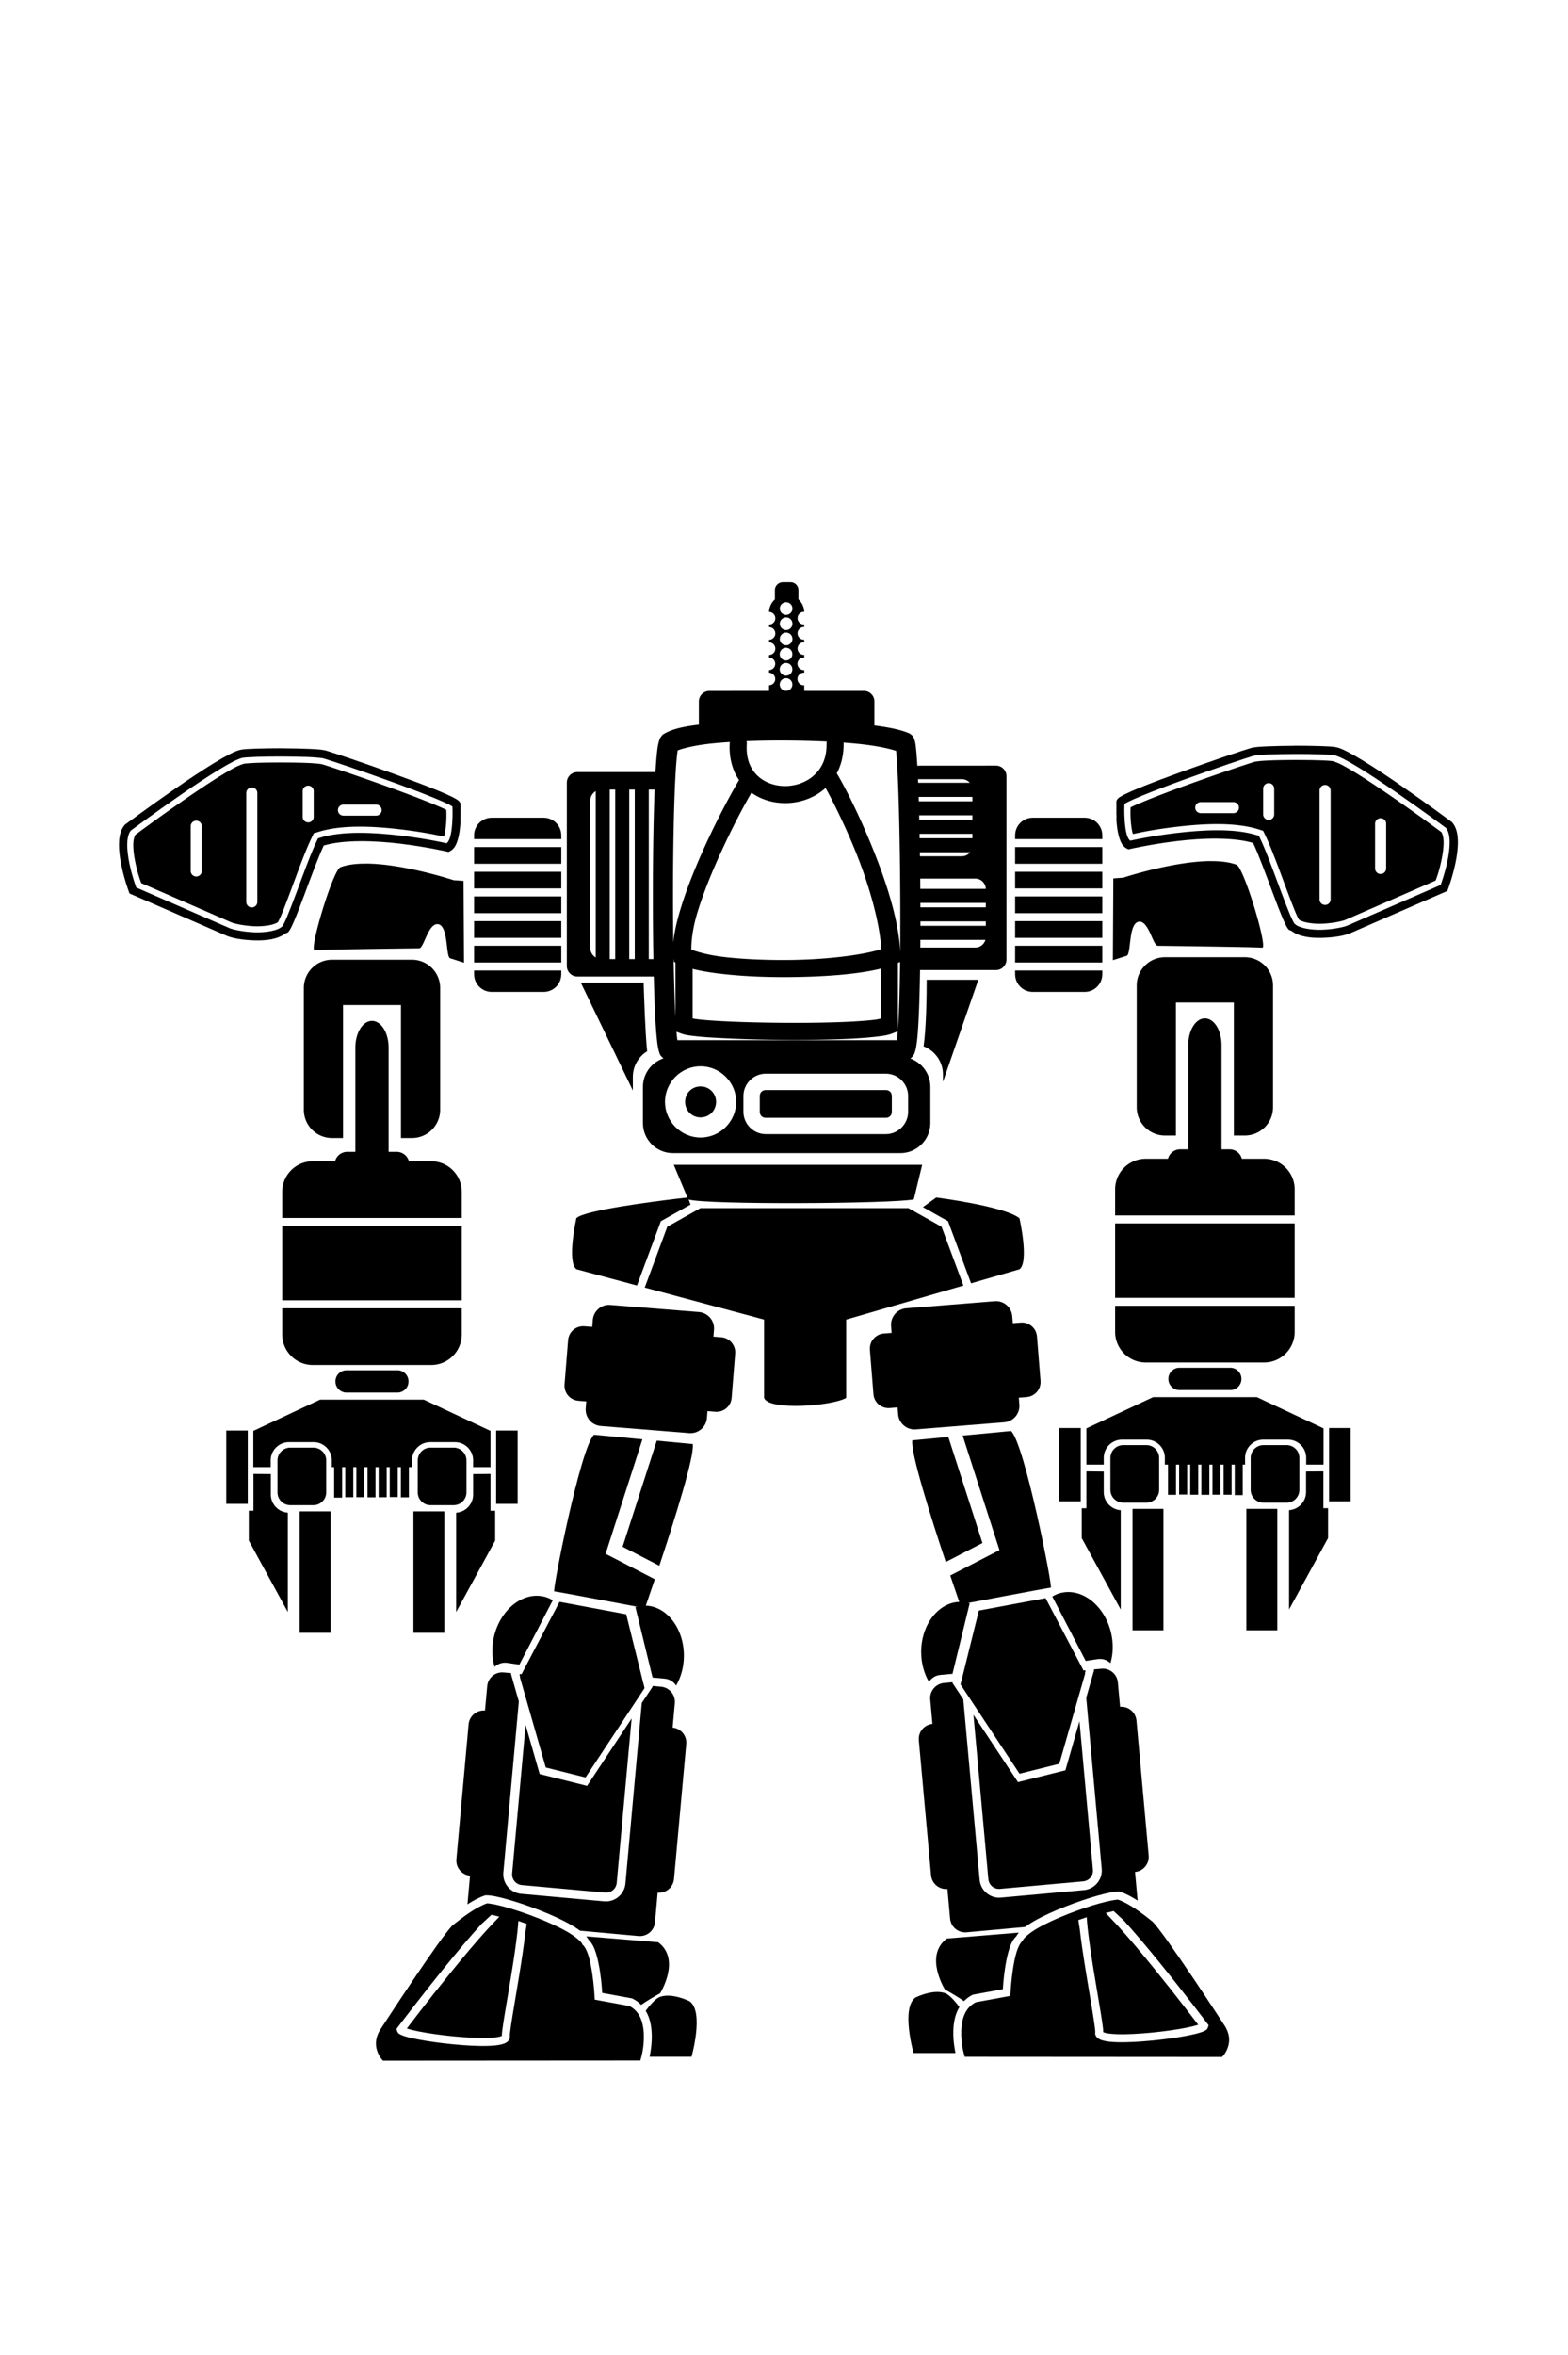 <?xml version="1.0" encoding="UTF-8" standalone="no"?>
<!-- Created with Inkscape (http://www.inkscape.org/) -->

<svg
   sodipodi:docname="ConstructionMech MkII.svg"
   inkscape:version="1.2.2 (b0a8486541, 2022-12-01)"
   id="svg8"
   version="1.1"
   viewBox="0 0 34.983 52.516"
   height="52.516mm"
   width="34.983mm"
   xmlns:inkscape="http://www.inkscape.org/namespaces/inkscape"
   xmlns:sodipodi="http://sodipodi.sourceforge.net/DTD/sodipodi-0.dtd"
   xmlns="http://www.w3.org/2000/svg"
   xmlns:svg="http://www.w3.org/2000/svg"
   xmlns:rdf="http://www.w3.org/1999/02/22-rdf-syntax-ns#"
   xmlns:cc="http://creativecommons.org/ns#"
   xmlns:dc="http://purl.org/dc/elements/1.1/">
  <defs
     id="defs2" />
  <sodipodi:namedview
     id="base"
     pagecolor="#ffffff"
     bordercolor="#666666"
     borderopacity="1.0"
     inkscape:pageopacity="0.0"
     inkscape:pageshadow="2"
     inkscape:zoom="2.828427"
     inkscape:cx="2.2980971"
     inkscape:cy="142.83558"
     inkscape:document-units="mm"
     inkscape:current-layer="layer1"
     showgrid="false"
     inkscape:window-width="1854"
     inkscape:window-height="1011"
     inkscape:window-x="66"
     inkscape:window-y="1112"
     inkscape:window-maximized="1"
     inkscape:snap-global="false"
     fit-margin-top="0"
     fit-margin-left="0"
     fit-margin-right="0"
     fit-margin-bottom="0"
     showguides="false"
     inkscape:guide-bbox="true"
     inkscape:pagecheckerboard="0"
     inkscape:showpageshadow="2"
     inkscape:deskcolor="#d1d1d1" />
  <g
     inkscape:label="Capa 1"
     inkscape:groupmode="layer"
     id="layer1"
     transform="translate(-135.49,-99.591)"
     style="display:inline">
    <rect
       style="opacity:1;vector-effect:none;fill:#1a1a1a;fill-opacity:1;stroke:none;stroke-width:0.1;stroke-linecap:butt;stroke-linejoin:miter;stroke-miterlimit:4;stroke-dasharray:none;stroke-dashoffset:0;stroke-opacity:1"
       id="rect860"
       width="7.094"
       height="0"
       x="148.868"
       y="129.319" />
    <g
       id="g1831"
       transform="translate(0.543,-0.931)">
      <g
         id="path1550" />
      <g
         id="path1550-3" />
    </g>
    <g
       id="rect2870" />
    <path
       id="path8927"
       style="fill:#000000;stroke:none;stroke-width:0.178px;stroke-linecap:butt;stroke-linejoin:miter;stroke-opacity:1"
       d="m 156.165,121.44 c 0,0.317 -0.007,1.051 -0.069,1.484 0.251,0.096 0.432,0.342 0.432,0.624 v 0.168 l 0.789,-2.276 z"
       sodipodi:nodetypes="ccsccc" />
    <path
       id="path8078"
       style="fill:#000000;stroke:none;stroke-width:0.186px;stroke-linecap:butt;stroke-linejoin:miter;stroke-opacity:1"
       d="m 148.447,121.503 1.162,2.406 v -0.305 c 0,-0.239 0.128,-0.451 0.319,-0.569 -0.044,-0.432 -0.069,-1.229 -0.078,-1.533 z" />
    <path
       id="path1065"
       style="color:#000000;fill:#000000;stroke-width:0.674;stroke-linecap:round;-inkscape-stroke:none"
       d="m 151.317,115 c -0.13,0 -0.235,0.105 -0.235,0.235 v 0.506 c 0,0.003 2.2e-4,0.006 3.4e-4,0.01 -0.325,0.039 -0.581,0.09 -0.771,0.201 l -0.033,0.018 -0.024,0.029 c -0.049,0.057 -0.052,0.089 -0.062,0.121 -0.01,0.032 -0.017,0.064 -0.024,0.099 -0.013,0.071 -0.022,0.156 -0.031,0.259 -0.019,0.206 -0.034,0.481 -0.046,0.803 -0.024,0.645 -0.036,1.481 -0.036,2.317 2.2e-4,0.835 0.013,1.669 0.037,2.307 0.012,0.319 0.027,0.59 0.046,0.791 0.01,0.101 0.019,0.184 0.032,0.253 0.006,0.034 0.013,0.065 0.024,0.098 0.011,0.033 0.01,0.067 0.079,0.13 l 0.064,0.059 h 5.425 l 0.064,-0.062 c 0.063,-0.06 0.067,-0.097 0.078,-0.13 0.011,-0.034 0.017,-0.065 0.024,-0.1 0.013,-0.071 0.024,-0.157 0.033,-0.261 0.018,-0.207 0.031,-0.483 0.041,-0.808 0.02,-0.651 0.026,-1.496 0.021,-2.338 -0.005,-0.842 -0.02,-1.679 -0.042,-2.315 -0.011,-0.318 -0.025,-0.586 -0.04,-0.781 -0.008,-0.097 -0.015,-0.176 -0.024,-0.238 -0.005,-0.031 -0.008,-0.057 -0.016,-0.087 -0.004,-0.015 -0.009,-0.031 -0.018,-0.053 -0.01,-0.022 -0.015,-0.055 -0.08,-0.101 l -0.021,-0.015 -0.025,-0.01 c -0.189,-0.078 -0.449,-0.129 -0.76,-0.169 9.7e-4,-0.009 9.7e-4,-0.018 9.7e-4,-0.028 v -0.506 c 0,-0.13 -0.105,-0.235 -0.235,-0.235 z m 1.647,1.104 c 0.328,6.8e-4 0.659,0.009 0.972,0.024 a 0.19,0.19 0 0 0 -0.005,0.043 c 0.006,0.329 -0.108,0.552 -0.278,0.708 -0.17,0.156 -0.406,0.239 -0.64,0.241 -0.234,0.002 -0.462,-0.078 -0.621,-0.229 -0.159,-0.151 -0.262,-0.374 -0.241,-0.712 a 0.19,0.19 0 0 0 -0.006,-0.061 c 0.263,-0.01 0.54,-0.015 0.818,-0.014 z m -1.19,0.033 a 0.19,0.19 0 0 0 -0.003,0.017 c -0.021,0.331 0.06,0.615 0.207,0.833 -0.052,0.087 -0.112,0.192 -0.177,0.31 -0.172,0.313 -0.382,0.722 -0.582,1.16 -0.2,0.438 -0.391,0.905 -0.525,1.336 -0.092,0.295 -0.16,0.57 -0.182,0.818 -0.004,-0.329 -0.007,-0.669 -0.007,-1.013 -2.1e-4,-0.831 0.012,-1.664 0.036,-2.3 0.012,-0.318 0.027,-0.588 0.045,-0.779 0.008,-0.083 0.015,-0.144 0.023,-0.193 0.104,-0.043 0.392,-0.12 0.801,-0.159 0.115,-0.011 0.237,-0.021 0.365,-0.029 z m 2.537,0.014 c 0.086,0.006 0.171,0.013 0.253,0.021 0.425,0.039 0.735,0.104 0.918,0.163 0.005,0.042 0.009,0.079 0.013,0.141 0.014,0.184 0.027,0.447 0.038,0.762 0.022,0.629 0.037,1.464 0.042,2.302 0.003,0.436 0.002,0.873 -9.7e-4,1.282 -0.03,-0.757 -0.359,-1.708 -0.697,-2.514 -0.176,-0.419 -0.355,-0.797 -0.502,-1.079 -0.073,-0.141 -0.137,-0.259 -0.19,-0.348 -0.01,-0.016 -0.017,-0.029 -0.026,-0.044 0.1,-0.19 0.157,-0.416 0.152,-0.673 a 0.19,0.19 0 0 0 -9.6e-4,-0.014 z m -0.402,1.012 c 0.038,0.067 0.081,0.147 0.128,0.239 0.141,0.273 0.318,0.644 0.49,1.053 0.321,0.766 0.584,1.651 0.626,2.302 -0.408,0.132 -1.242,0.239 -2.126,0.242 -0.476,0.002 -0.95,-0.018 -1.351,-0.063 -0.343,-0.038 -0.585,-0.103 -0.762,-0.167 -0.002,-0.218 0.035,-0.507 0.146,-0.864 0.127,-0.408 0.311,-0.863 0.507,-1.291 0.195,-0.428 0.401,-0.831 0.569,-1.135 0.042,-0.077 0.082,-0.148 0.119,-0.211 0.222,0.159 0.493,0.234 0.763,0.232 0.32,-0.002 0.645,-0.113 0.892,-0.338 z m -3.391,3.806 0.009,0.071 0.033,0.016 v 1.214 c -0.006,-0.117 -0.012,-0.244 -0.017,-0.382 -0.01,-0.274 -0.019,-0.586 -0.025,-0.919 z m 5.054,0.074 c -0.004,0.295 -0.009,0.572 -0.016,0.819 -0.009,0.268 -0.019,0.497 -0.033,0.678 v -1.476 z m -0.429,0.149 v 1.113 c -0.048,0.01 -0.07,0.019 -0.149,0.028 -0.141,0.016 -0.323,0.03 -0.53,0.041 -0.415,0.021 -0.932,0.029 -1.446,0.026 -0.515,-0.003 -1.028,-0.016 -1.435,-0.038 -0.203,-0.011 -0.381,-0.025 -0.516,-0.04 -0.067,-0.008 -0.08,-0.012 -0.124,-0.019 v -1.105 c 0.198,0.051 0.431,0.087 0.692,0.116 0.42,0.047 0.906,0.069 1.394,0.067 0.797,-0.003 1.582,-0.057 2.114,-0.189 z m 0.376,1.398 c -9.7e-4,0.017 -0.003,0.038 -0.004,0.054 -0.006,0.063 -0.011,0.1 -0.017,0.143 h -4.895 c -0.006,-0.041 -0.011,-0.074 -0.016,-0.132 -0.002,-0.017 -0.003,-0.037 -0.005,-0.055 l 0.102,0.038 c 0.094,0.035 0.195,0.047 0.341,0.063 0.146,0.016 0.328,0.028 0.536,0.039 0.416,0.022 0.935,0.037 1.455,0.04 0.52,0.003 1.041,-0.006 1.466,-0.026 0.213,-0.011 0.401,-0.026 0.556,-0.044 0.154,-0.018 0.267,-0.034 0.367,-0.075 z" />
    <path
       id="rect6104"
       style="fill:#000000;stroke-width:0.474;stroke-linecap:round;stroke-miterlimit:4;stroke-dasharray:none;stop-color:#000000"
       d="m 148.371,116.809 c -0.13,0 -0.235,0.105 -0.235,0.235 v 4.089 c 0,0.13 0.105,0.235 0.235,0.235 h 1.715 c 0.13,0 0.235,-0.105 0.235,-0.235 v -0.154 h -1.41 c -0.14,0 -0.253,-0.113 -0.253,-0.252 v -3.276 c 0,-0.14 0.113,-0.253 0.253,-0.253 h 1.41 v -0.154 c 0,-0.13 -0.105,-0.235 -0.235,-0.235 z" />
    <path
       id="rect6104-3"
       style="display:inline;fill:#000000;stroke-width:0.474;stroke-linecap:round;stroke-miterlimit:4;stroke-dasharray:none;stop-color:#000000"
       d="m 155.994,116.666 c -0.13,0 -0.235,0.105 -0.235,0.235 v 0.066 h 1.191 c 0.13,0 0.235,0.105 0.235,0.235 v 1.249 c 0,0.13 -0.105,0.235 -0.235,0.235 h -1.191 v 0.498 h 1.49 c 0.13,0 0.235,0.105 0.235,0.235 v 1.067 c 0,0.13 -0.105,0.235 -0.235,0.235 h -1.49 v 0.268 c 0,0.13 0.105,0.235 0.235,0.235 h 1.716 c 0.13,0 0.235,-0.105 0.235,-0.235 v -4.089 c 0,-0.13 -0.105,-0.235 -0.235,-0.235 z" />
    <path
       id="path7324"
       style="color:#000000;fill:#000000;stroke-width:0.449;stroke-linecap:round;-inkscape-stroke:none"
       d="m 150.5,123.158 c -0.365,0 -0.666,0.302 -0.666,0.668 v 0.813 c 0,0.365 0.301,0.666 0.666,0.666 h 5.081 c 0.365,0 0.666,-0.301 0.666,-0.666 v -0.813 c 0,-0.365 -0.301,-0.668 -0.666,-0.668 z m 0.62,0.211 c 0.436,0 0.795,0.358 0.795,0.794 0,0.436 -0.359,0.795 -0.795,0.795 -0.436,0 -0.794,-0.359 -0.794,-0.795 0,-0.436 0.358,-0.794 0.794,-0.794 z m 1.454,0.165 h 2.681 c 0.272,0 0.496,0.225 0.496,0.497 v 0.353 c 0,0.272 -0.224,0.498 -0.496,0.498 h -2.681 c -0.272,0 -0.498,-0.225 -0.498,-0.498 v -0.353 c 0,-0.272 0.225,-0.497 0.498,-0.497 z m -1.454,0.284 c -0.194,0 -0.345,0.151 -0.345,0.345 0,0.194 0.152,0.346 0.345,0.346 0.194,0 0.346,-0.153 0.346,-0.346 0,-0.194 -0.153,-0.345 -0.346,-0.345 z m 1.454,0.081 c -0.077,0 -0.133,0.056 -0.133,0.133 v 0.353 c 0,0.077 0.056,0.133 0.133,0.133 h 2.681 c 0.077,0 0.132,-0.056 0.132,-0.133 v -0.353 c 0,-0.077 -0.055,-0.133 -0.132,-0.133 z" />
    <path
       id="rect6529"
       style="fill:#000000;stroke:none;stroke-width:0.526;stroke-linecap:round;stroke-miterlimit:4;stroke-dasharray:none;stop-color:#000000"
       d="m 146.462,117.826 c -0.219,0 -0.395,0.176 -0.395,0.395 v 0.083 h 1.945 v -0.083 c 0,-0.219 -0.176,-0.395 -0.395,-0.395 z m -0.395,0.655 v 0.372 h 1.945 v -0.372 z m 0,0.551 v 0.371 h 1.945 v -0.371 z m 0,0.55 v 0.373 h 1.945 v -0.373 z m 0,0.55 v 0.373 h 1.945 v -0.373 z m 0,0.55 v 0.373 h 1.945 v -0.373 z m 0,0.552 v 0.082 c 0,0.219 0.176,0.395 0.395,0.395 h 1.155 c 0.219,0 0.395,-0.176 0.395,-0.395 v -0.082 z" />
    <path
       id="rect6529-2"
       style="display:inline;fill:#000000;stroke:none;stroke-width:0.526;stroke-linecap:round;stroke-miterlimit:4;stroke-dasharray:none;stop-color:#000000"
       d="m 158.533,117.826 c -0.219,0 -0.395,0.176 -0.395,0.395 v 0.083 h 1.945 v -0.083 c 0,-0.219 -0.176,-0.395 -0.395,-0.395 z m -0.395,0.655 v 0.372 h 1.945 v -0.372 z m 0,0.551 v 0.371 h 1.945 v -0.371 z m 0,0.55 v 0.373 h 1.945 v -0.373 z m 0,0.55 v 0.373 h 1.945 v -0.373 z m 0,0.55 v 0.373 h 1.945 v -0.373 z m 0,0.552 v 0.082 c 0,0.219 0.176,0.395 0.395,0.395 h 1.155 c 0.219,0 0.395,-0.176 0.395,-0.395 v -0.082 z" />
    <path
       id="rect7542"
       style="stroke-width:0.374;stroke-linecap:round;stop-color:#000000"
       d="m 150.522,125.567 h 5.542 l -0.187,0.771 c -0.49,0.096 -4.631,0.124 -5.032,0 z"
       sodipodi:nodetypes="ccccc" />
    <path
       style="fill:none;stroke:#000000;stroke-width:0.313;stroke-linecap:butt;stroke-linejoin:miter;stroke-miterlimit:4;stroke-dasharray:none;stroke-opacity:1"
       d="m 148.937,117.109 v 4.074"
       id="path10872" />
    <path
       style="display:inline;fill:none;stroke:#000000;stroke-width:0.313;stroke-linecap:butt;stroke-linejoin:miter;stroke-miterlimit:4;stroke-dasharray:none;stroke-opacity:1"
       d="m 149.372,117.055 v 4.074"
       id="path10872-3" />
    <path
       style="display:inline;fill:none;stroke:#000000;stroke-width:0.313;stroke-linecap:butt;stroke-linejoin:miter;stroke-miterlimit:4;stroke-dasharray:none;stroke-opacity:1"
       d="m 149.808,117.084 v 4.074"
       id="path10872-6" />
    <path
       style="color:#000000;fill:#000000;stroke-width:0.674;-inkscape-stroke:none"
       d="m 155.868,117.047 v 0.315 h 1.536 v -0.315 z"
       id="path11427" />
    <path
       style="color:#000000;fill:#000000;stroke-width:0.674;-inkscape-stroke:none"
       d="m 155.912,117.46 v 0.313 h 1.569 v -0.313 z"
       id="path11429" />
    <path
       style="color:#000000;fill:#000000;stroke-width:0.674;-inkscape-stroke:none"
       d="m 155.926,117.872 v 0.313 h 1.551 v -0.313 z"
       id="path11431" />
    <path
       style="color:#000000;fill:#000000;stroke-width:0.674;-inkscape-stroke:none"
       d="m 155.899,118.284 v 0.313 h 1.551 v -0.313 z"
       id="path11431-0" />
    <path
       style="color:#000000;display:inline;fill:#000000;stroke-width:0.674;-inkscape-stroke:none"
       d="m 155.971,119.413 v 0.313 h 1.569 v -0.313 z"
       id="path11429-1" />
    <path
       style="color:#000000;display:inline;fill:#000000;stroke-width:0.674;-inkscape-stroke:none"
       d="m 155.985,119.825 v 0.313 h 1.551 v -0.313 z"
       id="path11431-8" />
    <path
       style="color:#000000;display:inline;fill:#000000;stroke-width:0.674;-inkscape-stroke:none"
       d="m 155.958,120.237 v 0.313 h 1.551 v -0.313 z"
       id="path11431-0-7" />
    <path
       id="path12675"
       style="color:#000000;fill:#000000;stroke-width:0.674;stroke-linecap:round;-inkscape-stroke:none"
       d="m 152.945,112.575 c -0.093,0.005 -0.167,0.082 -0.167,0.176 v 0.206 a 0.393,0.393 0 0 0 -0.13,0.28 0.141,0.141 0 0 1 0.14,0.141 0.141,0.141 0 0 1 -0.14,0.141 v 0.057 a 0.141,0.141 0 0 1 0.14,0.141 0.141,0.141 0 0 1 -0.14,0.141 v 0.057 a 0.141,0.141 0 0 1 0.14,0.141 0.141,0.141 0 0 1 -0.14,0.141 v 0.057 a 0.141,0.141 0 0 1 0.138,0.141 0.141,0.141 0 0 1 -0.138,0.14 v 0.057 a 0.141,0.141 0 0 1 0.138,0.141 0.141,0.141 0 0 1 -0.138,0.14 v 0.671 a 0.393,0.393 0 0 0 0.392,0.392 0.393,0.393 0 0 0 0.393,-0.392 v -0.672 a 0.141,0.141 0 0 1 -0.01,0.002 0.141,0.141 0 0 1 -0.141,-0.141 0.141,0.141 0 0 1 0.141,-0.141 0.141,0.141 0 0 1 0.01,7e-4 v -0.06 a 0.141,0.141 0 0 1 -0.01,0.002 0.141,0.141 0 0 1 -0.141,-0.141 0.141,0.141 0 0 1 0.141,-0.141 0.141,0.141 0 0 1 0.01,6.9e-4 v -0.059 a 0.141,0.141 0 0 1 -0.008,9.7e-4 0.141,0.141 0 0 1 -0.141,-0.141 0.141,0.141 0 0 1 0.141,-0.141 0.141,0.141 0 0 1 0.008,7e-4 v -0.059 a 0.141,0.141 0 0 1 -0.008,9.6e-4 0.141,0.141 0 0 1 -0.141,-0.141 0.141,0.141 0 0 1 0.141,-0.141 0.141,0.141 0 0 1 0.008,7e-4 v -0.059 a 0.141,0.141 0 0 1 -0.008,9.6e-4 0.141,0.141 0 0 1 -0.141,-0.141 0.141,0.141 0 0 1 0.141,-0.141 0.141,0.141 0 0 1 0.008,7e-4 0.393,0.393 0 0 0 -0.13,-0.28 v -0.206 c 0,-0.098 -0.078,-0.176 -0.176,-0.176 h -0.173 c -0.002,0 -0.003,-4e-5 -0.005,0 -0.002,4e-5 -0.003,-8e-5 -0.005,0 z m 0.084,0.445 a 0.141,0.141 0 0 1 0.141,0.141 0.141,0.141 0 0 1 -0.141,0.141 0.141,0.141 0 0 1 -0.141,-0.141 0.141,0.141 0 0 1 0.141,-0.141 z m 0,0.339 a 0.141,0.141 0 0 1 0.141,0.141 0.141,0.141 0 0 1 -0.141,0.141 0.141,0.141 0 0 1 -0.141,-0.141 0.141,0.141 0 0 1 0.141,-0.141 z m 0,0.339 a 0.141,0.141 0 0 1 0.141,0.141 0.141,0.141 0 0 1 -0.141,0.141 0.141,0.141 0 0 1 -0.141,-0.141 0.141,0.141 0 0 1 0.141,-0.141 z m -0.002,0.339 a 0.141,0.141 0 0 1 0.141,0.141 0.141,0.141 0 0 1 -0.141,0.141 0.141,0.141 0 0 1 -0.141,-0.141 0.141,0.141 0 0 1 0.141,-0.141 z m 0,0.339 a 0.141,0.141 0 0 1 0.141,0.141 0.141,0.141 0 0 1 -0.141,0.141 0.141,0.141 0 0 1 -0.141,-0.141 0.141,0.141 0 0 1 0.141,-0.141 z m 3.5e-4,0.339 a 0.141,0.141 0 0 1 0.141,0.141 0.141,0.141 0 0 1 -0.141,0.141 0.141,0.141 0 0 1 -0.141,-0.141 0.141,0.141 0 0 1 0.141,-0.141 z" />
    <g
       id="g1373"
       transform="translate(0,-1.209)">
      <path
         id="path5427"
         style="fill:#000000;stroke:none;stroke-width:0.178px;stroke-linecap:butt;stroke-linejoin:miter;stroke-opacity:1"
         d="m 161.217,131.956 -1.489,0.697 v 0.808 h 0.387 v -0.152 c 0,-0.223 0.183,-0.405 0.406,-0.405 h 0.553 c 0.223,0 0.405,0.182 0.405,0.405 v 0.152 h 0.07 v 0.674 h 0.178 v -0.674 h 0.07 v 0.667 h 0.179 v -0.667 h 0.068 v 0.672 h 0.179 v -0.672 h 0.011 0.059 v 0.674 h 0.178 v -0.674 h 0.07 v 0.671 h 0.179 v -0.671 h 0.069 v 0.672 h 0.179 v -0.672 h 0.07 v 0.68 h 0.178 v -0.68 h 0.052 v -0.152 c 0,-0.223 0.182,-0.405 0.405,-0.405 h 0.553 c 0.223,0 0.406,0.182 0.406,0.405 v 0.152 h 0.387 v -0.808 l -1.489,-0.697 h -1.294 -0.323 z m -2.095,0.689 v 1.635 h 0.48 v -1.635 z m 6.021,0 v 1.635 h 0.48 v -1.635 z m -4.593,0.381 c -0.158,0 -0.286,0.128 -0.286,0.286 v 0.712 c 0,0.158 0.128,0.286 0.286,0.286 h 0.515 c 0.158,0 0.286,-0.127 0.286,-0.286 v -0.712 c 0,-0.158 -0.127,-0.286 -0.286,-0.286 z m 3.129,0 c -0.158,0 -0.286,0.128 -0.286,0.286 v 0.712 c 0,0.158 0.127,0.286 0.286,0.286 h 0.515 c 0.158,0 0.286,-0.127 0.286,-0.286 v -0.712 c 0,-0.158 -0.128,-0.286 -0.286,-0.286 z m -3.951,0.586 v 0.822 h -0.104 v 0.666 l 0.87,1.592 v -2.214 c -0.211,-0.014 -0.379,-0.19 -0.379,-0.404 v -0.458 z m 5.288,0 -0.387,0.003 v 0.458 c 0,0.214 -0.168,0.39 -0.379,0.404 v 2.214 l 0.87,-1.592 v -0.666 h -0.104 z m -4.259,0.836 v 2.708 h 0.69 v -2.708 z m 2.54,0 v 2.708 h 0.69 v -2.708 z" />
      <path
         id="path2146"
         style="color:#000000;fill:#000000;stroke:none;stroke-width:0.27;-inkscape-stroke:none"
         d="m 164.363,117.748 c -0.202,5.2e-4 -0.405,0.004 -0.567,0.011 -0.08,0.003 -0.153,0.009 -0.209,0.014 -0.049,0.005 -0.095,0.013 -0.098,0.013 -0.136,0.039 -0.853,0.279 -1.527,0.523 -0.339,0.123 -0.671,0.249 -0.923,0.352 -0.126,0.052 -0.234,0.098 -0.305,0.133 -0.009,0.004 -0.012,0.006 -0.02,0.01 -0.002,0.06 -0.007,0.145 0.004,0.299 0.008,0.104 0.023,0.212 0.043,0.279 0.005,0.016 0.004,0.008 0.008,0.017 0.098,-0.022 0.42,-0.095 0.943,-0.158 0.603,-0.072 1.324,-0.116 1.867,0.057 l 0.092,0.029 0.042,0.087 v 0.001 c 0.138,0.281 0.314,0.769 0.474,1.197 0.08,0.214 0.155,0.412 0.213,0.549 0.028,0.065 0.053,0.115 0.069,0.143 l 0.008,0.007 0.001,0.001 c 0.013,0.011 0.083,0.044 0.175,0.062 0.093,0.018 0.209,0.029 0.323,0.025 0.114,-0.003 0.233,-0.018 0.329,-0.035 0.096,-0.017 0.18,-0.042 0.183,-0.043 l 0.026,-0.012 h 0.003 l 2.003,-0.873 c 0.023,-0.061 0.08,-0.213 0.13,-0.456 0.03,-0.143 0.05,-0.295 0.047,-0.414 -0.002,-0.113 -0.034,-0.189 -0.049,-0.209 -0.034,-0.025 -0.514,-0.382 -1.075,-0.77 -0.291,-0.201 -0.592,-0.403 -0.844,-0.557 -0.126,-0.077 -0.24,-0.142 -0.329,-0.187 -0.085,-0.043 -0.171,-0.067 -0.159,-0.066 h -0.015 l -0.01,-0.005 c -0.006,-4.1e-4 -0.034,-0.003 -0.082,-0.007 -0.055,-0.004 -0.128,-0.008 -0.208,-0.01 -0.156,-0.005 -0.353,-0.007 -0.549,-0.007 -0.006,1e-5 -0.01,-1e-5 -0.016,0 z m -0.567,0.516 a 0.123,0.123 0 0 1 0.122,0.124 v 0.574 a 0.123,0.123 0 0 1 -0.122,0.122 0.123,0.123 0 0 1 -0.124,-0.122 v -0.574 a 0.123,0.123 0 0 1 0.124,-0.124 z m 1.258,0.041 a 0.123,0.123 0 0 1 0.123,0.122 v 2.431 a 0.123,0.123 0 0 1 -0.123,0.122 0.123,0.123 0 0 1 -0.124,-0.122 v -2.431 a 0.123,0.123 0 0 1 0.124,-0.122 z m -2.776,0.382 h 0.732 a 0.123,0.123 0 0 1 0.122,0.122 0.123,0.123 0 0 1 -0.122,0.124 h -0.732 a 0.123,0.123 0 0 1 -0.122,-0.124 0.123,0.123 0 0 1 0.122,-0.122 z m 4.014,0.359 a 0.123,0.123 0 0 1 0.124,0.124 v 0.998 a 0.123,0.123 0 0 1 -0.124,0.122 0.123,0.123 0 0 1 -0.123,-0.122 v -0.998 a 0.123,0.123 0 0 1 0.123,-0.124 z m -3.781,0.956 c -0.844,0.002 -1.963,0.371 -1.963,0.371 l -0.219,0.015 -0.01,1.824 0.299,-0.095 c 0.019,-6.8e-4 0.033,-0.02 0.044,-0.053 0.055,-0.163 0.032,-0.652 0.221,-0.708 0.231,-0.057 0.328,0.536 0.437,0.535 0,0 2.196,0.027 2.33,0.043 0.134,0.016 -0.4,-1.763 -0.57,-1.849 -0.156,-0.059 -0.354,-0.083 -0.569,-0.082 z m -1.029,2.144 c -0.349,0 -0.631,0.281 -0.631,0.631 v 2.714 c 0,0.349 0.281,0.631 0.631,0.631 h 0.243 v -2.966 h 1.293 v 2.966 h 0.243 c 0.349,0 0.631,-0.281 0.631,-0.631 v -2.714 c 0,-0.349 -0.281,-0.631 -0.631,-0.631 z m 0.89,1.364 c -0.206,0 -0.371,0.266 -0.371,0.597 v 2.323 h -0.18 c -0.131,0 -0.241,0.089 -0.273,0.21 h -0.494 c -0.38,0 -0.685,0.305 -0.685,0.685 v 0.58 h 4.006 v -0.58 c 0,-0.38 -0.305,-0.685 -0.685,-0.685 h -0.494 c -0.032,-0.121 -0.142,-0.21 -0.273,-0.21 h -0.18 v -2.323 c 0,-0.331 -0.165,-0.597 -0.371,-0.597 z m -2.003,4.572 v 1.66 h 4.006 v -1.66 z m 0,1.838 v 0.579 c 0,0.38 0.305,0.685 0.685,0.685 h 2.636 c 0.38,0 0.685,-0.306 0.685,-0.685 v -0.579 z m 1.424,1.381 c -0.132,0.007 -0.236,0.115 -0.236,0.249 0,0.138 0.111,0.249 0.249,0.249 h 1.132 c 0.138,0 0.249,-0.111 0.249,-0.249 0,-0.138 -0.111,-0.249 -0.249,-0.249 h -1.132 c -0.004,0 -0.009,-2.2e-4 -0.013,0 z" />
      <path
         style="color:#000000;fill:#000000;stroke:none;stroke-width:0.27;-inkscape-stroke:none"
         d="m 164.362,117.431 c -0.205,5.3e-4 -0.41,0.005 -0.579,0.012 -0.169,0.007 -0.293,0.015 -0.373,0.035 h -0.001 c -0.172,0.049 -0.872,0.285 -1.555,0.533 -0.342,0.124 -0.677,0.249 -0.936,0.355 -0.129,0.053 -0.24,0.102 -0.324,0.143 -0.042,0.021 -0.076,0.039 -0.105,0.057 -0.029,0.018 -0.052,0.03 -0.076,0.065 l -0.013,0.025 -0.003,0.022 c 0,0 1e-5,0.005 0,0.005 v 0.287 l 0.003,-0.004 c 4.4e-4,0.07 -0.005,0.078 0.001,0.162 0.009,0.117 0.026,0.239 0.058,0.345 0.032,0.106 0.077,0.206 0.178,0.254 l 0.029,0.015 0.03,-0.008 c 0,0 0.469,-0.108 1.054,-0.178 0.574,-0.069 1.253,-0.09 1.698,0.042 0.119,0.253 0.288,0.711 0.442,1.124 0.08,0.215 0.157,0.414 0.22,0.562 0.032,0.074 0.059,0.134 0.086,0.18 0.013,0.023 0.025,0.043 0.041,0.062 0.011,0.013 0.039,0.023 0.066,0.033 0.173,0.131 0.43,0.162 0.683,0.155 0.264,-0.007 0.504,-0.048 0.632,-0.105 l 2.163,-0.941 0.013,-0.035 c 0,0 0.103,-0.272 0.168,-0.588 0.033,-0.158 0.057,-0.328 0.054,-0.486 -0.003,-0.158 -0.031,-0.307 -0.125,-0.417 l -0.007,-0.008 -0.009,-0.007 c 0,0 -0.534,-0.397 -1.12,-0.802 -0.293,-0.203 -0.599,-0.407 -0.86,-0.566 -0.13,-0.08 -0.249,-0.147 -0.35,-0.199 -0.101,-0.051 -0.182,-0.087 -0.255,-0.099 -0.07,-0.014 -0.188,-0.018 -0.353,-0.024 -0.166,-0.005 -0.37,-0.008 -0.575,-0.008 z m 0.001,0.183 c 0.203,-5.2e-4 0.405,10e-4 0.569,0.007 0.163,0.005 0.295,0.015 0.325,0.021 l 0.003,0.001 h 0.001 c 0.03,0.005 0.107,0.033 0.201,0.08 0.094,0.048 0.211,0.114 0.338,0.192 0.255,0.156 0.559,0.359 0.85,0.561 0.576,0.398 1.088,0.778 1.102,0.788 0.048,0.059 0.078,0.165 0.08,0.299 0.003,0.136 -0.019,0.295 -0.05,0.445 -0.059,0.281 -0.141,0.498 -0.151,0.527 l -2.086,0.908 h -0.001 c -0.066,0.03 -0.317,0.084 -0.563,0.091 -0.246,0.007 -0.496,-0.038 -0.591,-0.12 l -0.021,-0.018 c -0.004,-0.006 -0.007,-0.009 -0.013,-0.02 -0.02,-0.035 -0.047,-0.091 -0.078,-0.162 -0.06,-0.142 -0.136,-0.34 -0.216,-0.554 -0.16,-0.429 -0.338,-0.92 -0.469,-1.186 l -0.017,-0.035 -0.037,-0.012 c -0.501,-0.16 -1.214,-0.121 -1.81,-0.05 -0.567,0.068 -0.98,0.161 -1.023,0.171 -0.02,-0.016 -0.051,-0.051 -0.074,-0.126 -0.026,-0.085 -0.04,-0.197 -0.049,-0.307 -0.015,-0.2 -0.007,-0.357 -0.005,-0.388 0.004,-0.003 6e-4,-2.4e-4 0.007,-0.004 0.021,-0.013 0.051,-0.03 0.089,-0.049 0.077,-0.038 0.186,-0.085 0.313,-0.137 0.255,-0.105 0.588,-0.231 0.928,-0.354 0.679,-0.246 1.39,-0.485 1.54,-0.528 0.031,-0.008 0.169,-0.023 0.334,-0.03 0.166,-0.007 0.37,-0.01 0.573,-0.011 z"
         id="path2152"
         sodipodi:nodetypes="ccccsscccccccccccccscsccccccccccscccsscccccsccccsscccccccccccsccccccccccsscscc" />
    </g>
    <path
       id="path5427-3"
       style="fill:#000000;stroke:none;stroke-width:0.178px;stroke-linecap:butt;stroke-linejoin:miter;stroke-opacity:1"
       d="m 144.944,130.803 1.489,0.697 v 0.808 h -0.387 v -0.152 c 0,-0.223 -0.183,-0.405 -0.406,-0.405 H 145.087 c -0.223,0 -0.405,0.182 -0.405,0.405 v 0.152 h -0.07 v 0.674 h -0.178 v -0.674 h -0.07 v 0.667 h -0.179 v -0.667 h -0.068 v 0.672 h -0.179 v -0.672 h -0.011 -0.059 v 0.674 h -0.178 v -0.674 h -0.07 v 0.671 h -0.179 v -0.671 h -0.069 v 0.672 h -0.179 v -0.672 h -0.07 v 0.68 h -0.178 v -0.68 h -0.052 v -0.152 c 0,-0.223 -0.182,-0.405 -0.405,-0.405 h -0.553 c -0.223,0 -0.406,0.182 -0.406,0.405 v 0.152 h -0.387 v -0.808 l 1.489,-0.697 h 1.294 0.323 z m 2.095,0.689 v 1.635 h -0.48 v -1.635 z m -6.021,0 v 1.635 h -0.48 v -1.635 z m 4.593,0.381 c 0.158,0 0.286,0.128 0.286,0.286 v 0.712 c 0,0.158 -0.128,0.286 -0.286,0.286 h -0.515 c -0.158,0 -0.286,-0.127 -0.286,-0.286 v -0.712 c 0,-0.158 0.127,-0.286 0.286,-0.286 z m -3.129,0 c 0.158,0 0.286,0.128 0.286,0.286 v 0.712 c 0,0.158 -0.127,0.286 -0.286,0.286 h -0.515 c -0.158,0 -0.286,-0.127 -0.286,-0.286 v -0.712 c 0,-0.158 0.128,-0.286 0.286,-0.286 z m 3.951,0.586 v 0.822 h 0.104 v 0.666 l -0.87,1.592 v -2.214 c 0.211,-0.014 0.379,-0.19 0.379,-0.404 v -0.458 z m -5.288,0 0.387,0.003 v 0.458 c 0,0.214 0.168,0.39 0.379,0.404 v 2.214 l -0.87,-1.592 v -0.666 h 0.104 z m 4.259,0.836 v 2.708 h -0.69 v -2.708 z m -2.54,0 v 2.708 h -0.69 v -2.708 z" />
    <path
       id="path2146-7"
       style="color:#000000;fill:#000000;stroke:none;stroke-width:0.27;-inkscape-stroke:none"
       d="m 141.798,116.595 c 0.202,5.2e-4 0.405,0.004 0.567,0.011 0.08,0.003 0.153,0.009 0.209,0.014 0.049,0.005 0.095,0.013 0.098,0.013 0.136,0.039 0.853,0.279 1.527,0.523 0.339,0.123 0.671,0.249 0.923,0.352 0.126,0.052 0.234,0.098 0.305,0.133 0.009,0.004 0.012,0.006 0.02,0.011 0.002,0.06 0.007,0.145 -0.004,0.299 -0.008,0.104 -0.023,0.212 -0.043,0.279 -0.005,0.016 -0.004,0.008 -0.008,0.017 -0.098,-0.022 -0.42,-0.095 -0.943,-0.158 -0.603,-0.072 -1.324,-0.116 -1.867,0.057 l -0.092,0.029 -0.042,0.087 v 0.001 c -0.138,0.281 -0.314,0.769 -0.474,1.197 -0.08,0.214 -0.155,0.412 -0.213,0.549 -0.028,0.065 -0.053,0.115 -0.069,0.143 l -0.008,0.007 -0.001,0.001 c -0.013,0.011 -0.083,0.044 -0.175,0.062 -0.093,0.018 -0.209,0.028 -0.323,0.025 -0.114,-0.003 -0.233,-0.018 -0.329,-0.035 -0.096,-0.017 -0.18,-0.042 -0.183,-0.043 l -0.026,-0.012 h -0.003 l -2.003,-0.873 c -0.022,-0.061 -0.08,-0.213 -0.13,-0.456 -0.03,-0.143 -0.05,-0.295 -0.047,-0.414 0.002,-0.113 0.034,-0.189 0.049,-0.209 0.034,-0.025 0.514,-0.382 1.075,-0.77 0.291,-0.201 0.592,-0.403 0.844,-0.557 0.126,-0.077 0.24,-0.142 0.329,-0.187 0.085,-0.043 0.171,-0.067 0.159,-0.066 h 0.015 l 0.01,-0.005 c 0.006,-4.1e-4 0.034,-0.003 0.082,-0.007 0.055,-0.004 0.128,-0.008 0.208,-0.011 0.156,-0.005 0.353,-0.007 0.549,-0.007 0.006,1e-5 0.01,-10e-6 0.016,0 z m 0.567,0.516 a 0.123,0.123 0 0 0 -0.122,0.124 v 0.574 a 0.123,0.123 0 0 0 0.122,0.122 0.123,0.123 0 0 0 0.124,-0.122 v -0.574 a 0.123,0.123 0 0 0 -0.124,-0.124 z m -1.258,0.041 a 0.123,0.123 0 0 0 -0.123,0.122 v 2.431 a 0.123,0.123 0 0 0 0.123,0.122 0.123,0.123 0 0 0 0.124,-0.122 v -2.431 a 0.123,0.123 0 0 0 -0.124,-0.122 z m 2.776,0.382 h -0.732 a 0.123,0.123 0 0 0 -0.122,0.122 0.123,0.123 0 0 0 0.122,0.124 h 0.732 a 0.123,0.123 0 0 0 0.122,-0.124 0.123,0.123 0 0 0 -0.122,-0.122 z m -4.014,0.359 a 0.123,0.123 0 0 0 -0.124,0.124 v 0.998 a 0.123,0.123 0 0 0 0.124,0.122 0.123,0.123 0 0 0 0.123,-0.122 v -0.998 a 0.123,0.123 0 0 0 -0.123,-0.124 z m 3.781,0.956 c 0.844,0.002 1.963,0.371 1.963,0.371 l 0.219,0.015 0.01,1.824 -0.299,-0.095 c -0.019,-6.8e-4 -0.033,-0.02 -0.044,-0.053 -0.055,-0.163 -0.032,-0.652 -0.221,-0.708 -0.231,-0.057 -0.328,0.536 -0.437,0.535 0,0 -2.196,0.027 -2.33,0.043 -0.134,0.016 0.4,-1.763 0.57,-1.849 0.156,-0.059 0.354,-0.083 0.569,-0.082 z m 1.029,2.144 c 0.349,0 0.631,0.281 0.631,0.631 v 2.714 c 0,0.349 -0.281,0.631 -0.631,0.631 h -0.243 v -2.966 h -1.293 v 2.966 h -0.243 c -0.349,0 -0.631,-0.281 -0.631,-0.631 v -2.714 c 0,-0.349 0.281,-0.631 0.631,-0.631 z m -0.89,1.364 c 0.206,0 0.371,0.266 0.371,0.597 v 2.323 h 0.18 c 0.131,0 0.241,0.089 0.273,0.21 h 0.494 c 0.38,0 0.685,0.305 0.685,0.685 v 0.58 h -4.006 v -0.58 c 0,-0.38 0.305,-0.685 0.685,-0.685 h 0.494 c 0.032,-0.121 0.142,-0.21 0.273,-0.21 h 0.18 v -2.323 c 0,-0.331 0.165,-0.597 0.371,-0.597 z m 2.003,4.572 v 1.66 h -4.006 v -1.66 z m 0,1.838 v 0.579 c 0,0.38 -0.305,0.685 -0.685,0.685 h -2.636 c -0.38,0 -0.685,-0.306 -0.685,-0.685 v -0.579 z m -1.424,1.381 c 0.132,0.007 0.236,0.115 0.236,0.249 0,0.138 -0.111,0.249 -0.249,0.249 h -1.132 c -0.138,0 -0.249,-0.111 -0.249,-0.249 0,-0.138 0.111,-0.249 0.249,-0.249 h 1.132 c 0.004,0 0.009,-2.2e-4 0.013,0 z" />
    <path
       style="color:#000000;fill:#000000;stroke:none;stroke-width:0.27;-inkscape-stroke:none"
       d="m 141.799,116.279 c 0.205,5.2e-4 0.41,0.005 0.579,0.012 0.169,0.007 0.293,0.015 0.373,0.035 h 0.001 c 0.172,0.049 0.872,0.285 1.555,0.533 0.342,0.124 0.677,0.249 0.936,0.355 0.129,0.053 0.24,0.102 0.324,0.143 0.042,0.021 0.076,0.039 0.105,0.057 0.029,0.018 0.052,0.03 0.076,0.065 l 0.013,0.025 0.003,0.022 c 0,0 0,0.005 0,0.005 v 0.287 l -0.003,-0.004 c -4.4e-4,0.07 0.005,0.078 -0.001,0.162 -0.009,0.117 -0.026,0.239 -0.058,0.345 -0.032,0.106 -0.077,0.206 -0.178,0.254 l -0.029,0.015 -0.03,-0.008 c 0,0 -0.469,-0.108 -1.054,-0.178 -0.574,-0.069 -1.253,-0.09 -1.698,0.042 -0.119,0.253 -0.288,0.711 -0.442,1.124 -0.08,0.215 -0.157,0.414 -0.22,0.562 -0.032,0.074 -0.059,0.134 -0.086,0.18 -0.013,0.023 -0.025,0.043 -0.041,0.062 -0.011,0.013 -0.039,0.023 -0.066,0.033 -0.173,0.131 -0.43,0.162 -0.683,0.155 -0.264,-0.007 -0.504,-0.048 -0.632,-0.105 l -2.163,-0.941 -0.013,-0.035 c 0,0 -0.103,-0.272 -0.168,-0.588 -0.033,-0.158 -0.057,-0.328 -0.054,-0.486 0.003,-0.158 0.031,-0.307 0.125,-0.417 l 0.007,-0.008 0.009,-0.007 c 0,0 0.534,-0.397 1.12,-0.802 0.293,-0.203 0.599,-0.407 0.86,-0.566 0.13,-0.08 0.249,-0.147 0.35,-0.199 0.101,-0.051 0.182,-0.087 0.255,-0.099 0.07,-0.014 0.188,-0.018 0.353,-0.024 0.166,-0.005 0.37,-0.008 0.575,-0.008 z m -0.001,0.183 c -0.203,-5.2e-4 -0.405,0.001 -0.569,0.007 -0.163,0.005 -0.295,0.015 -0.325,0.021 l -0.003,0.001 h -0.001 c -0.03,0.005 -0.107,0.033 -0.201,0.08 -0.094,0.048 -0.211,0.114 -0.338,0.192 -0.255,0.156 -0.559,0.359 -0.85,0.561 -0.576,0.398 -1.088,0.778 -1.102,0.788 -0.048,0.059 -0.078,0.165 -0.08,0.299 -0.003,0.136 0.019,0.295 0.05,0.445 0.059,0.281 0.141,0.498 0.151,0.527 l 2.086,0.908 h 0.001 c 0.066,0.03 0.317,0.084 0.563,0.091 0.246,0.007 0.496,-0.038 0.591,-0.12 l 0.021,-0.018 c 0.004,-0.006 0.007,-0.009 0.013,-0.02 0.02,-0.035 0.047,-0.091 0.078,-0.162 0.06,-0.142 0.136,-0.34 0.216,-0.554 0.16,-0.429 0.338,-0.92 0.469,-1.186 l 0.017,-0.035 0.037,-0.012 c 0.501,-0.16 1.214,-0.121 1.81,-0.05 0.567,0.068 0.98,0.161 1.023,0.171 0.02,-0.016 0.051,-0.051 0.074,-0.126 0.026,-0.085 0.04,-0.197 0.049,-0.307 0.015,-0.2 0.007,-0.357 0.005,-0.388 -0.004,-0.003 -6e-4,-2.3e-4 -0.007,-0.004 -0.021,-0.013 -0.051,-0.03 -0.089,-0.049 -0.077,-0.038 -0.186,-0.085 -0.313,-0.137 -0.255,-0.105 -0.588,-0.231 -0.928,-0.354 -0.679,-0.246 -1.39,-0.485 -1.54,-0.528 -0.031,-0.008 -0.169,-0.023 -0.334,-0.03 -0.166,-0.007 -0.37,-0.01 -0.573,-0.011 z"
       id="path2152-5"
       sodipodi:nodetypes="ccccsscccccccccccccscsccccccccccscccsscccccsccccsscccccccccccsccccccccccsscscc" />
    <path
       id="path2571"
       style="fill:#000000;stroke:none;stroke-width:0.178px;stroke-linecap:butt;stroke-linejoin:miter;stroke-opacity:1"
       d="m 150.837,126.294 c 0,0 -1.397,0.152 -2.103,0.321 -0.198,0.047 -0.341,0.096 -0.385,0.142 0,0 -0.217,0.966 0,1.138 l 1.352,0.363 0.533,-1.434 0.662,-0.371 z m 5.542,0 -0.298,0.216 0.56,0.314 0.514,1.385 1.08,-0.313 c 0.221,-0.164 0,-1.138 0,-1.138 -0.339,-0.271 -1.857,-0.463 -1.857,-0.463 z m -5.262,0.239 -0.739,0.414 -0.504,1.357 2.663,0.714 v 1.746 c 0.099,0.291 1.522,0.182 1.832,0 v -1.746 l 2.615,-0.759 -0.488,-1.312 -0.738,-0.414 z" />
    <g
       id="g18463"
       style="display:inline"
       transform="matrix(1.183,0,0,1.183,-28.117,-28.575)">
      <path
         id="path7842-67"
         style="fill:#000000;stroke:none;stroke-width:0.166;stroke-linecap:round;stroke-miterlimit:4;stroke-dasharray:none;stop-color:#000000"
         d="m 156.411,138.536 c -0.408,-8e-5 -0.74,0.423 -0.74,0.945 2.9e-4,0.203 0.052,0.4 0.147,0.563 0.046,-0.072 0.123,-0.123 0.215,-0.131 l 0.162,-0.015 0.067,-0.006 0.324,-1.329 c -0.057,-0.018 -0.116,-0.028 -0.175,-0.028 z"
         sodipodi:nodetypes="ccccccccc" />
      <path
         id="path7842-6-5"
         style="display:inline;fill:#000000;stroke:none;stroke-width:0.166;stroke-linecap:round;stroke-miterlimit:4;stroke-dasharray:none;stop-color:#000000"
         d="m 158.307,138.367 c 0.397,-0.097 0.819,0.235 0.943,0.742 0.048,0.197 0.045,0.401 -0.009,0.582 -0.062,-0.059 -0.149,-0.09 -0.24,-0.076 l -0.161,0.024 -0.066,0.01 -0.63,-1.214 c 0.051,-0.031 0.106,-0.055 0.163,-0.069 z"
         sodipodi:nodetypes="ccccccccc" />
      <path
         id="rect4366-3"
         style="fill:#000000;stroke:none;stroke-width:1.116;stroke-linecap:round;stroke-miterlimit:4;stroke-dasharray:none;stop-color:#000000"
         d="m 81.502,125.57 v 0.002 c -0.04,-8.4e-4 -0.08,0.002 -0.121,0.004 l -6.295,0.504 c -0.646,0.052 -1.124,0.614 -1.072,1.26 l 0.039,0.49 -0.557,0.043 c -0.596,0.048 -1.038,0.568 -0.99,1.164 l 0.252,3.148 c 0.048,0.596 0.566,1.036 1.162,0.988 l 0.557,-0.045 0.039,0.49 c 0.052,0.646 0.614,1.126 1.26,1.074 l 6.295,-0.506 c 0.646,-0.052 1.124,-0.614 1.072,-1.26 l -0.039,-0.49 0.557,-0.043 c 0.596,-0.048 1.036,-0.566 0.988,-1.162 l -0.252,-3.148 c -0.048,-0.596 -0.566,-1.038 -1.162,-0.99 l -0.557,0.043 -0.039,-0.488 c -0.048,-0.606 -0.543,-1.066 -1.137,-1.078 z m 1.051,9.238 -3.445,0.326 2.619,8.145 -3.502,1.807 c 0.411,1.218 0.705,2.061 0.705,2.061 0,0 6.299,-1.197 6.451,-1.197 0.152,0 -1.865,-10.246 -2.828,-11.141 z m -4.467,0.422 -2.562,0.242 c -0.133,0.871 1.33,5.494 2.381,8.654 l 2.611,-1.35 z m 6.922,11.465 -4.748,0.885 -1.25,5.041 -0.027,0.002 0.016,0.027 -0.045,0.182 4.201,6.354 2.83,-0.707 1.84,-6.42 -0.014,-0.029 0.041,-0.146 -0.029,-0.059 -0.104,0.012 0.002,0.029 z m 4.084,5.016 -0.004,0.002 c -0.038,-4.2e-4 -0.072,0.002 -0.109,0.004 l -0.545,0.049 0.029,0.051 -0.561,1.963 1.102,12.17 c 0.069,0.763 -0.499,1.445 -1.262,1.514 l -5.912,0.535 c -0.763,0.07 -1.445,-0.499 -1.514,-1.262 l -1.164,-12.844 -0.773,-1.168 0.012,-0.047 -0.611,0.055 c -0.595,0.054 -1.032,0.576 -0.979,1.172 l 0.156,1.736 c -0.591,0.058 -1.022,0.577 -0.969,1.17 l 0.871,9.598 c 0.054,0.593 0.572,1.026 1.164,0.977 l 0.189,2.102 c 0.054,0.595 0.578,1.033 1.174,0.979 l 4.158,-0.379 c 0.194,-0.145 0.413,-0.286 0.666,-0.43 0.629,-0.358 1.41,-0.711 2.203,-1.021 0.793,-0.311 1.598,-0.583 2.277,-0.773 0.679,-0.191 1.204,-0.306 1.561,-0.291 h 0.041 l 0.039,0.012 c 0.417,0.144 0.827,0.369 1.227,0.627 L 91.375,166.174 c 0.591,-0.058 1.024,-0.579 0.971,-1.172 l -0.869,-9.596 c -0.054,-0.593 -0.574,-1.028 -1.166,-0.979 l -0.158,-1.734 c -0.051,-0.558 -0.512,-0.977 -1.061,-0.982 z m -9.217,3.283 1.061,11.688 c 0.039,0.428 0.406,0.734 0.834,0.695 l 5.912,-0.535 c 0.428,-0.039 0.734,-0.406 0.695,-0.834 l -0.957,-10.559 -1,3.494 -3.375,0.842 z m 10.309,13.148 c -0.186,-0.001 -0.702,0.089 -1.34,0.268 -0.658,0.184 -1.449,0.448 -2.225,0.752 -0.776,0.304 -1.539,0.647 -2.131,0.984 -0.592,0.338 -1.008,0.699 -1.094,0.879 l -0.025,0.059 -0.045,0.039 c -0.103,0.087 -0.263,0.37 -0.377,0.738 -0.114,0.368 -0.2,0.82 -0.266,1.252 -0.13,0.865 -0.168,1.652 -0.168,1.652 l -0.012,0.225 -2.461,0.451 c -0.421,0.217 -0.679,0.545 -0.836,0.951 -0.159,0.412 -0.21,0.901 -0.199,1.367 0.019,0.829 0.204,1.405 0.25,1.561 l 18.309,0.012 c 0.049,-0.048 0.224,-0.21 0.371,-0.564 0.166,-0.4 0.243,-0.931 -0.143,-1.598 -0.003,-0.003 -1.101,-1.698 -2.303,-3.482 -0.602,-0.893 -1.23,-1.807 -1.752,-2.541 -0.517,-0.726 -0.958,-1.291 -1.09,-1.414 -0.002,-0.002 -0.002,-0.004 -0.002,-0.004 -0.774,-0.625 -1.667,-1.294 -2.463,-1.58 z m -0.336,0.812 c 0.049,0.054 0.679,0.618 0.727,0.67 0.802,0.88 1.726,1.984 2.607,3.07 1.762,2.172 3.342,4.266 3.342,4.266 l 0.088,0.113 -0.043,0.137 c -0.054,0.18 -0.155,0.218 -0.24,0.264 -0.085,0.046 -0.18,0.08 -0.293,0.117 -0.227,0.074 -0.526,0.145 -0.877,0.215 -0.702,0.139 -1.618,0.269 -2.537,0.359 -0.919,0.09 -1.838,0.143 -2.561,0.117 -0.361,-0.011 -0.668,-0.042 -0.918,-0.104 -0.125,-0.03 -0.24,-0.07 -0.342,-0.131 -0.102,-0.061 -0.207,-0.154 -0.248,-0.299 l -0.021,-0.076 0.012,-0.051 v -0.002 c -0.001,-0.001 0.002,-0.047 0,-0.102 -0.003,-0.074 -0.018,-0.18 -0.033,-0.309 -0.034,-0.256 -0.084,-0.605 -0.15,-1.014 -0.132,-0.816 -0.314,-1.872 -0.488,-2.945 -0.174,-1.073 -0.34,-2.163 -0.438,-3.047 -0.019,-0.156 -0.079,-0.449 -0.096,-0.604 l 0.596,-0.205 c 0.008,0.161 0.049,0.609 0.064,0.746 0.095,0.864 0.254,1.948 0.428,3.018 0.174,1.069 0.359,2.127 0.492,2.949 0.066,0.411 0.122,0.763 0.156,1.031 0.019,0.135 0.029,0.248 0.033,0.342 0.002,0.03 -0.008,0.057 -0.004,0.082 0.03,0.019 0.086,0.043 0.172,0.065 0.183,0.045 0.467,0.074 0.807,0.086 0.678,0.026 1.584,-0.025 2.486,-0.111 0.902,-0.089 1.801,-0.217 2.477,-0.352 0.338,-0.067 0.625,-0.139 0.814,-0.201 0.008,-0.002 0.008,5e-5 0.012,-0.002 -0.173,-0.229 -1.482,-1.961 -3.131,-3.994 -0.877,-1.081 -1.801,-2.183 -2.59,-3.049 -0.119,-0.131 -0.701,-0.743 -0.861,-0.91 z m -6.748,1.535 -5.115,0.42 c -1.645,1.225 -0.139,3.627 -0.139,3.627 0.536,0.295 0.98,0.569 1.354,0.826 0.166,-0.171 0.363,-0.322 0.598,-0.439 l 0.039,-0.019 2.131,-0.391 c 0.011,-0.175 0.038,-0.709 0.154,-1.49 0.068,-0.45 0.161,-0.919 0.289,-1.332 0.12,-0.388 0.271,-0.713 0.516,-0.945 0.046,-0.089 0.107,-0.174 0.174,-0.256 z m -5.822,4.219 c -0.768,0.008 -1.537,0.404 -1.537,0.404 -1.034,0.754 -0.129,3.941 -0.129,3.941 h 2.984 c -0.071,-0.345 -0.143,-0.792 -0.154,-1.281 -0.011,-0.515 0.038,-1.074 0.234,-1.586 0.054,-0.139 0.121,-0.273 0.199,-0.402 -0.267,-0.359 -0.661,-0.831 -0.971,-0.971 -0.197,-0.077 -0.412,-0.107 -0.627,-0.105 z"
         transform="matrix(0.265,0,0,0.265,135.49,99.591)" />
    </g>
    <g
       id="g18463-5"
       style="display:inline"
       transform="matrix(-1.183,0,0,1.183,334.907,-28.492)">
      <path
         id="path7842-67-6"
         style="fill:#000000;stroke:none;stroke-width:0.166;stroke-linecap:round;stroke-miterlimit:4;stroke-dasharray:none;stop-color:#000000"
         d="m 156.411,138.536 c -0.408,-8e-5 -0.74,0.423 -0.74,0.945 2.9e-4,0.203 0.052,0.4 0.147,0.563 0.046,-0.072 0.123,-0.123 0.215,-0.131 l 0.162,-0.015 0.067,-0.006 0.324,-1.329 c -0.057,-0.018 -0.116,-0.028 -0.175,-0.028 z"
         sodipodi:nodetypes="ccccccccc" />
      <path
         id="path7842-6-5-2"
         style="display:inline;fill:#000000;stroke:none;stroke-width:0.166;stroke-linecap:round;stroke-miterlimit:4;stroke-dasharray:none;stop-color:#000000"
         d="m 158.307,138.367 c 0.397,-0.097 0.819,0.235 0.943,0.742 0.048,0.197 0.045,0.401 -0.009,0.582 -0.062,-0.059 -0.149,-0.09 -0.24,-0.076 l -0.161,0.024 -0.066,0.01 -0.63,-1.214 c 0.051,-0.031 0.106,-0.055 0.163,-0.069 z"
         sodipodi:nodetypes="ccccccccc" />
      <path
         id="rect4366-3-9"
         style="fill:#000000;stroke:none;stroke-width:1.116;stroke-linecap:round;stroke-miterlimit:4;stroke-dasharray:none;stop-color:#000000"
         d="m 81.502,125.57 v 0.002 c -0.04,-8.4e-4 -0.08,0.002 -0.121,0.004 l -6.295,0.504 c -0.646,0.052 -1.124,0.614 -1.072,1.26 l 0.039,0.49 -0.557,0.043 c -0.596,0.048 -1.038,0.568 -0.99,1.164 l 0.252,3.148 c 0.048,0.596 0.566,1.036 1.162,0.988 l 0.557,-0.045 0.039,0.49 c 0.052,0.646 0.614,1.126 1.26,1.074 l 6.295,-0.506 c 0.646,-0.052 1.124,-0.614 1.072,-1.26 l -0.039,-0.49 0.557,-0.043 c 0.596,-0.048 1.036,-0.566 0.988,-1.162 l -0.252,-3.148 c -0.048,-0.596 -0.566,-1.038 -1.162,-0.99 l -0.557,0.043 -0.039,-0.488 c -0.048,-0.606 -0.543,-1.066 -1.137,-1.078 z m 1.051,9.238 -3.445,0.326 2.619,8.145 -3.502,1.807 c 0.411,1.218 0.705,2.061 0.705,2.061 0,0 6.299,-1.197 6.451,-1.197 0.152,0 -1.865,-10.246 -2.828,-11.141 z m -4.467,0.422 -2.562,0.242 c -0.133,0.871 1.33,5.494 2.381,8.654 l 2.611,-1.35 z m 6.922,11.465 -4.748,0.885 -1.25,5.041 -0.027,0.002 0.016,0.027 -0.045,0.182 4.201,6.354 2.83,-0.707 1.84,-6.42 -0.014,-0.029 0.041,-0.146 -0.029,-0.059 -0.104,0.012 0.002,0.029 z m 4.084,5.016 -0.004,0.002 c -0.038,-4.2e-4 -0.072,0.002 -0.109,0.004 l -0.545,0.049 0.029,0.051 -0.561,1.963 1.102,12.17 c 0.069,0.763 -0.499,1.445 -1.262,1.514 l -5.912,0.535 c -0.763,0.07 -1.445,-0.499 -1.514,-1.262 l -1.164,-12.844 -0.773,-1.168 0.012,-0.047 -0.611,0.055 c -0.595,0.054 -1.032,0.576 -0.979,1.172 l 0.156,1.736 c -0.591,0.058 -1.022,0.577 -0.969,1.17 l 0.871,9.598 c 0.054,0.593 0.572,1.026 1.164,0.977 l 0.189,2.102 c 0.054,0.595 0.578,1.033 1.174,0.979 l 4.158,-0.379 c 0.194,-0.145 0.413,-0.286 0.666,-0.43 0.629,-0.358 1.41,-0.711 2.203,-1.021 0.793,-0.311 1.598,-0.583 2.277,-0.773 0.679,-0.191 1.204,-0.306 1.561,-0.291 h 0.041 l 0.039,0.012 c 0.417,0.144 0.827,0.369 1.227,0.627 L 91.375,166.174 c 0.591,-0.058 1.024,-0.579 0.971,-1.172 l -0.869,-9.596 c -0.054,-0.593 -0.574,-1.028 -1.166,-0.979 l -0.158,-1.734 c -0.051,-0.558 -0.512,-0.977 -1.061,-0.982 z m -9.217,3.283 1.061,11.688 c 0.039,0.428 0.406,0.734 0.834,0.695 l 5.912,-0.535 c 0.428,-0.039 0.734,-0.406 0.695,-0.834 l -0.957,-10.559 -1,3.494 -3.375,0.842 z m 10.309,13.148 c -0.186,-0.001 -0.702,0.089 -1.34,0.268 -0.658,0.184 -1.449,0.448 -2.225,0.752 -0.776,0.304 -1.539,0.647 -2.131,0.984 -0.592,0.338 -1.008,0.699 -1.094,0.879 l -0.025,0.059 -0.045,0.039 c -0.103,0.087 -0.263,0.37 -0.377,0.738 -0.114,0.368 -0.2,0.82 -0.266,1.252 -0.13,0.865 -0.168,1.652 -0.168,1.652 l -0.012,0.225 -2.461,0.451 c -0.421,0.217 -0.679,0.545 -0.836,0.951 -0.159,0.412 -0.21,0.901 -0.199,1.367 0.019,0.829 0.204,1.405 0.25,1.561 l 18.309,0.012 c 0.049,-0.048 0.224,-0.21 0.371,-0.564 0.166,-0.4 0.243,-0.931 -0.143,-1.598 -0.003,-0.003 -1.101,-1.698 -2.303,-3.482 -0.602,-0.893 -1.23,-1.807 -1.752,-2.541 -0.517,-0.726 -0.958,-1.291 -1.09,-1.414 -0.002,-0.002 -0.002,-0.004 -0.002,-0.004 -0.774,-0.625 -1.667,-1.294 -2.463,-1.58 z m -0.336,0.812 c 0.049,0.054 0.679,0.618 0.727,0.67 0.802,0.88 1.726,1.984 2.607,3.07 1.762,2.172 3.342,4.266 3.342,4.266 l 0.088,0.113 -0.043,0.137 c -0.054,0.18 -0.155,0.218 -0.24,0.264 -0.085,0.046 -0.18,0.08 -0.293,0.117 -0.227,0.074 -0.526,0.145 -0.877,0.215 -0.702,0.139 -1.618,0.269 -2.537,0.359 -0.919,0.09 -1.838,0.143 -2.561,0.117 -0.361,-0.011 -0.668,-0.042 -0.918,-0.104 -0.125,-0.03 -0.24,-0.07 -0.342,-0.131 -0.102,-0.061 -0.207,-0.154 -0.248,-0.299 l -0.021,-0.076 0.012,-0.051 v -0.002 c -0.001,-0.001 0.002,-0.047 0,-0.102 -0.003,-0.074 -0.018,-0.18 -0.033,-0.309 -0.034,-0.256 -0.084,-0.605 -0.15,-1.014 -0.132,-0.816 -0.314,-1.872 -0.488,-2.945 -0.174,-1.073 -0.34,-2.163 -0.438,-3.047 -0.019,-0.156 -0.079,-0.449 -0.096,-0.604 l 0.596,-0.205 c 0.008,0.161 0.049,0.609 0.064,0.746 0.095,0.864 0.254,1.948 0.428,3.018 0.174,1.069 0.359,2.127 0.492,2.949 0.066,0.411 0.122,0.763 0.156,1.031 0.019,0.135 0.029,0.248 0.033,0.342 0.002,0.03 -0.008,0.057 -0.004,0.082 0.03,0.019 0.086,0.043 0.172,0.065 0.183,0.045 0.467,0.074 0.807,0.086 0.678,0.026 1.584,-0.025 2.486,-0.111 0.902,-0.089 1.801,-0.217 2.477,-0.352 0.338,-0.067 0.625,-0.139 0.814,-0.201 0.008,-0.002 0.008,5e-5 0.012,-0.002 -0.173,-0.229 -1.482,-1.961 -3.131,-3.994 -0.877,-1.081 -1.801,-2.183 -2.59,-3.049 -0.119,-0.131 -0.701,-0.743 -0.861,-0.91 z m -6.748,1.535 -5.115,0.42 c -1.645,1.225 -0.139,3.627 -0.139,3.627 0.536,0.295 0.98,0.569 1.354,0.826 0.166,-0.171 0.363,-0.322 0.598,-0.439 l 0.039,-0.019 2.131,-0.391 c 0.011,-0.175 0.038,-0.709 0.154,-1.49 0.068,-0.45 0.161,-0.919 0.289,-1.332 0.12,-0.388 0.271,-0.713 0.516,-0.945 0.046,-0.089 0.107,-0.174 0.174,-0.256 z m -5.822,4.219 c -0.768,0.008 -1.537,0.404 -1.537,0.404 -1.034,0.754 -0.129,3.941 -0.129,3.941 h 2.984 c -0.071,-0.345 -0.143,-0.792 -0.154,-1.281 -0.011,-0.515 0.038,-1.074 0.234,-1.586 0.054,-0.139 0.121,-0.273 0.199,-0.402 -0.267,-0.359 -0.661,-0.831 -0.971,-0.971 -0.197,-0.077 -0.412,-0.107 -0.627,-0.105 z"
         transform="matrix(0.265,0,0,0.265,135.49,99.591)" />
    </g>
  </g>
</svg>
